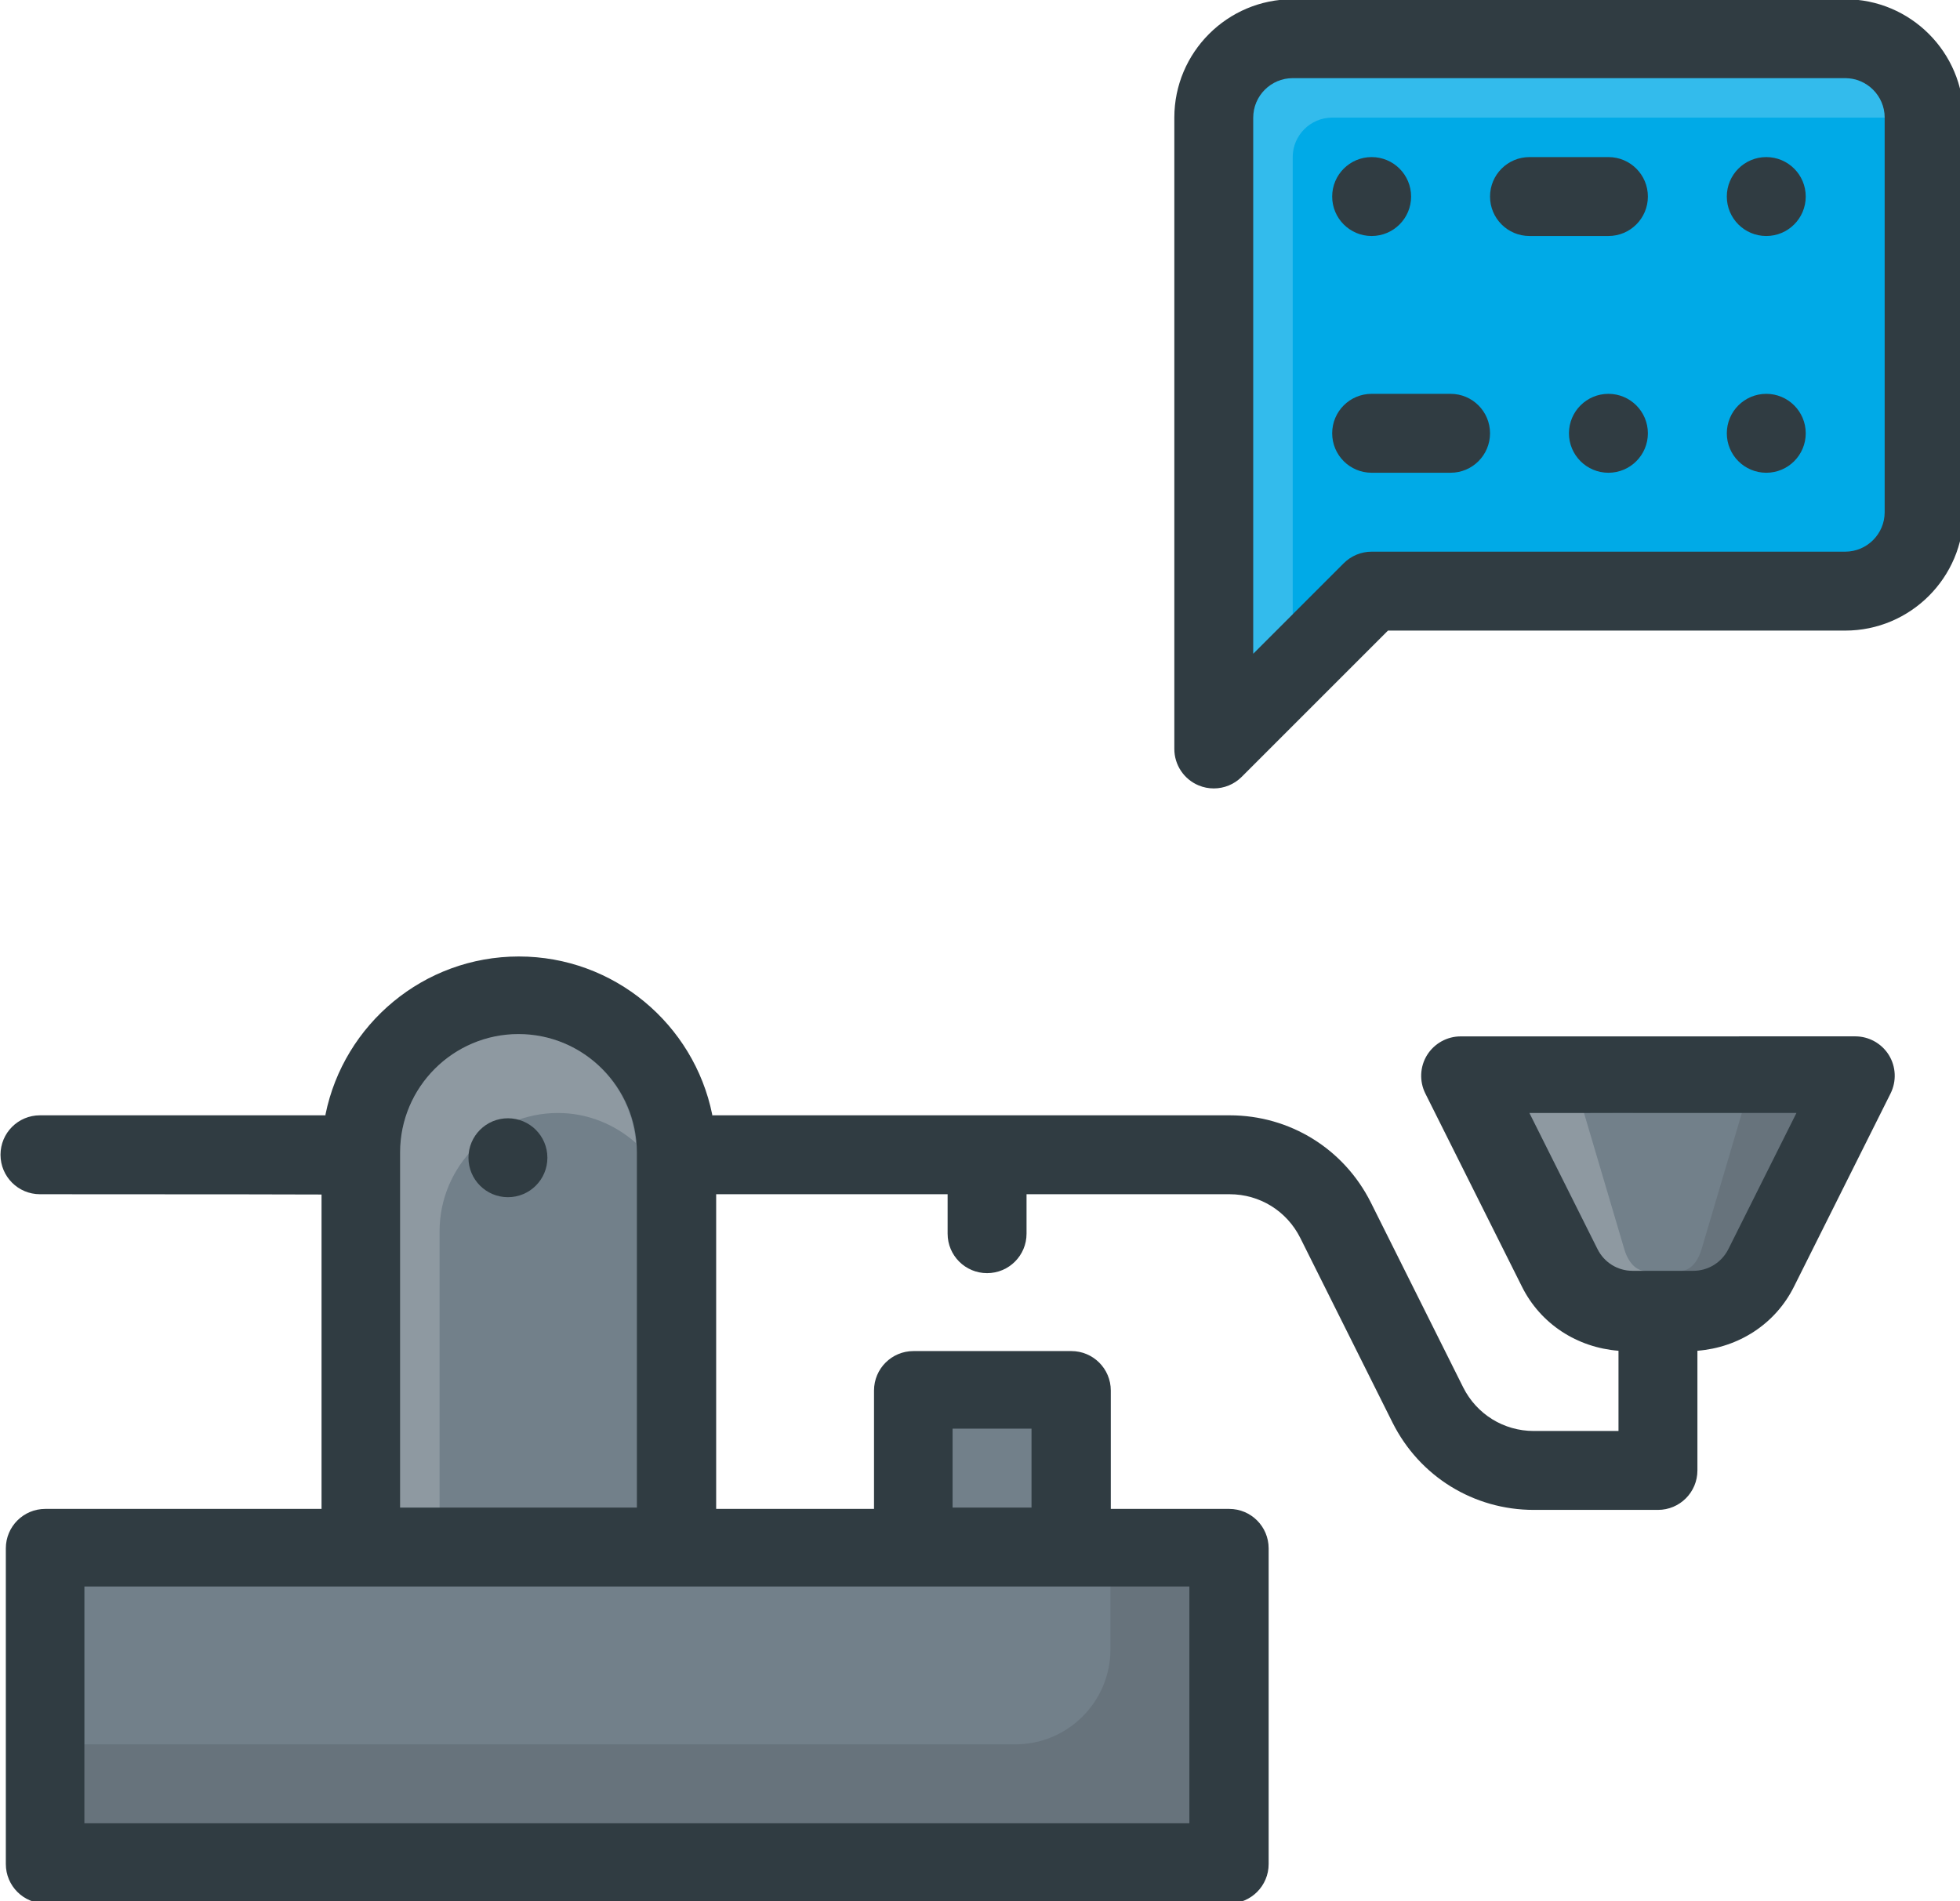 <?xml version="1.0" encoding="UTF-8" standalone="no"?>
<!-- Created with Inkscape (http://www.inkscape.org/) -->

<svg
   xmlns:dc="http://purl.org/dc/elements/1.1/"
   xmlns:cc="http://creativecommons.org/ns#"
   xmlns:rdf="http://www.w3.org/1999/02/22-rdf-syntax-ns#"
   xmlns:svg="http://www.w3.org/2000/svg"
   xmlns="http://www.w3.org/2000/svg"
   xmlns:sodipodi="http://sodipodi.sourceforge.net/DTD/sodipodi-0.dtd"
   xmlns:inkscape="http://www.inkscape.org/namespaces/inkscape"
   viewBox="0 0 140.391 136.197"
   version="1.1"
   id="svg940"
   inkscape:version="0.92.3 (unknown)"
   sodipodi:docname="morse-code.svg">
  <defs
     id="defs934" />
  <sodipodi:namedview
     id="base"
     pagecolor="#ffffff"
     bordercolor="#666666"
     borderopacity="1.0"
     inkscape:pageopacity="0.0"
     inkscape:pageshadow="2"
     inkscape:zoom="0.7"
     inkscape:cx="118.95355"
     inkscape:cy="359.17671"
     inkscape:document-units="mm"
     inkscape:current-layer="g5862"
     showgrid="false"
     inkscape:window-width="1301"
     inkscape:window-height="744"
     inkscape:window-x="65"
     inkscape:window-y="24"
     inkscape:window-maximized="1" />
  <g
     id="g5964"
     transform="matrix(0.265,0,0,0.265,-22.819,34.219)">
    <path
       style="fill:#303c42"
       d="m 278.607,172.097 c -4.956,-24.314 -26.492,-42.667 -52.255,-42.667 -25.763,0 -47.299,18.353 -52.255,42.667 -1.078,21.333 0,0 -1.078,21.333 v 85.333 H 98.352 c -5.896,0 -10.667,4.771 -10.667,10.667 v 85.333 c 0,5.896 4.771,10.667 10.667,10.667 H 418.352 c 5.896,0 10.667,-4.771 10.667,-10.667 v -85.333 c 0,-5.896 -4.771,-10.667 -10.667,-10.667 h -32 v -32 c 0,-5.896 -4.771,-10.667 -10.667,-10.667 h -42.667 c -5.896,0 -10.667,4.771 -10.667,10.667 v 32 h -42.666 v -85.333 z"
       id="path5838"
       inkscape:connector-curvature="0"
       sodipodi:nodetypes="cscccsssssssscsssscccc" />
    <g
       id="morseHandle"
       inkscape:label="morseHandle"
       transform="translate(20.161,63.642)">
      <path
         sodipodi:nodetypes="ccccccccsccscccscccssscsccssscccc"
         inkscape:connector-curvature="0"
         id="path5838-3"
         d="m 576.502,92.442 c -1.958,-3.146 -5.396,-5.062 -9.083,-5.062 l -106.667,0.01 c -3.688,0 -7.125,1.917 -9.083,5.063 -1.938,3.146 -2.104,7.073 -0.458,10.375 l 26.104,52.198 c 5.051,10.141 14.947,16.462 26.104,17.348 v 21.684 h -22.896 c -8.125,0 -15.438,-4.521 -19.083,-11.792 l -24.958,-49.969 c -7.292,-14.542 -21.917,-23.573 -38.167,-23.573 h -141.308 c -104.51,0 0,0 -104.51,0 H 76.752 c -5.896,-10e-4 -10.667,4.77 -10.667,10.666 0,5.896 4.771,10.667 10.667,10.667 181.333,0 81.238,0.794 181.333,0 h 64 v 10.667 c 0,5.896 4.771,10.667 10.667,10.667 5.896,0 10.667,-4.771 10.667,-10.667 v -10.667 h 54.896 c 8.125,0 15.437,4.521 19.083,11.792 l 24.958,49.969 c 7.292,14.541 21.917,23.572 38.167,23.572 h 33.562 c 5.896,0 10.667,-4.771 10.667,-10.667 v -32.35 c 11.158,-0.885 21.053,-7.207 26.104,-17.337 l 26.104,-52.219 c 1.646,-3.313 1.479,-7.24 -0.458,-10.375 z"
         style="fill:#303c42" />
      <path
         inkscape:connector-curvature="0"
         id="path5852"
         d="m 533.117,144.878 c -1.813,3.635 -5.458,5.885 -9.542,5.885 h -16.292 c -4.083,0 -7.729,-2.25 -9.542,-5.896 l -18.396,-36.771 72.167,-0.01 z"
         style="fill:#72808a" />
      <path
         inkscape:connector-curvature="0"
         id="path5854"
         d="m 504.972,144.868 -10.876,-36.771 21.333,-0.005 -36.083,0.005 18.396,36.771 c 1.813,3.646 5.458,5.896 9.542,5.896 h 3.329 c -2.414,0 -4.569,-2.25 -5.641,-5.896 z"
         style="opacity:0.2;fill:#ffffff;enable-background:new" />
      <path
         inkscape:connector-curvature="0"
         id="path5856"
         d="m 536.762,108.089 -10.876,36.789 c -1.072,3.635 -3.227,5.885 -5.641,5.885 h 3.329 c 4.083,0 7.729,-2.25 9.542,-5.885 l 18.396,-36.792 z"
         style="opacity:0.1;enable-background:new" />
    </g>
    <g
       id="g5844"
       transform="translate(87.59,-105.595)">
	<rect
   id="rect5840"
   height="21.333"
   width="21.333"
   style="fill:#72808a"
   y="362.667"
   x="256" />

	<rect
   id="rect5842"
   height="64"
   width="298.667"
   style="fill:#72808a"
   y="405.333"
   x="21.333" />

</g>
    <path
       style="opacity:0.1;enable-background:new"
       d="m 386.257,299.738 v 16.958 c 0,14.198 -11.51,25.708 -25.708,25.708 h -251.626 v 21.333 h 298.667 v -64 h -21.333 z"
       id="path5846"
       inkscape:connector-curvature="0" />
    <path
       style="fill:#72808a"
       d="m 194.257,278.405 v -96 c 0,-17.646 14.354,-32 32,-32 17.646,0 32,14.354 32,32 v 96 z"
       id="path5848"
       inkscape:connector-curvature="0" />
    <path
       style="opacity:0.2;fill:#ffffff;enable-background:new"
       d="m 204.923,203.738 c 0,-17.646 14.354,-32 32,-32 8.105,0 15.431,3.126 21.076,8.111 -1.328,-16.435 -14.971,-29.444 -31.742,-29.444 -17.646,0 -32,14.354 -32,32 v 96 h 10.667 v -74.667 z"
       id="path5850"
       inkscape:connector-curvature="0" />
    <g
       id="g5862"
       transform="translate(168.857,-150.665)">
	<circle
   id="circle5858"
   r="10.667"
   cy="334.499"
   cx="54.543"
   style="fill:#303c42" />

	<path
   id="path5860"
   d="m 241.25,233.854 c 1.313,0.552 2.708,0.813 4.083,0.813 2.771,0 5.5,-1.083 7.542,-3.125 L 292.417,192 H 416 c 17.646,0 32,-14.354 32,-32 V 53.333 c 0,-17.646 -14.354,-32 -32,-32 H 266.667 c -17.646,0 -32,14.354 -32,32 V 224 c 0,4.312 2.604,8.208 6.583,9.854 z"
   style="fill:#303c42"
   inkscape:connector-curvature="0" />

</g>
    <path
       style="fill:#00aae7"
       d="m 424.857,-97.332 c 0,-5.885 4.792,-10.667 10.667,-10.667 h 149.333 c 5.875,0 10.667,4.781 10.667,10.667 V 9.335 c 0,5.885 -4.792,10.667 -10.667,10.667 h -128 c -2.833,0 -5.542,1.125 -7.542,3.125 l -24.458,24.458 z"
       id="path5864"
       inkscape:connector-curvature="0" />
    <path
       style="opacity:0.2;fill:#ffffff;enable-background:new"
       d="m 435.524,-86.665 c 0,-5.885 4.792,-10.667 10.667,-10.667 h 149.333 c 0,-5.885 -4.792,-10.667 -10.667,-10.667 h -149.333 c -5.875,0 -10.667,4.781 -10.667,10.667 V 47.585 l 10.667,-10.667 z"
       id="path5866"
       inkscape:connector-curvature="0" />
    <g
       id="morseMessage"
       transform="translate(168.857,-150.665)"
       inkscape:label="morseMessage">
	<circle
   id="circle5868"
   r="10.667"
   cy="74.667"
   cx="288"
   style="fill:#303c42" />

	<circle
   id="circle5870"
   r="10.667"
   cy="138.667"
   cx="352"
   style="fill:#303c42" />

	<circle
   id="circle5872"
   r="10.667"
   cy="138.667"
   cx="394.667"
   style="fill:#303c42" />

	<circle
   id="circle5874"
   r="10.667"
   cy="74.667"
   cx="394.667"
   style="fill:#303c42" />

	<path
   id="path5876"
   d="M 330.667,85.333 H 352 c 5.896,0 10.667,-4.771 10.667,-10.667 C 362.667,68.771 357.896,64 352,64 H 330.667 C 324.771,64 320,68.771 320,74.667 c 0,5.895 4.771,10.666 10.667,10.666 z"
   style="fill:#303c42"
   inkscape:connector-curvature="0" />

	<path
   id="path5878"
   d="m 309.333,149.333 c 5.896,0 10.667,-4.771 10.667,-10.667 0,-5.896 -4.771,-10.667 -10.667,-10.667 H 288 c -5.896,0 -10.667,4.771 -10.667,10.667 0,5.896 4.771,10.667 10.667,10.667 z"
   style="fill:#303c42"
   inkscape:connector-curvature="0" />

</g>
    <path
       style="fill:url(#SVGID_1_)"
       d="m 641.846,262.481 c -1.958,-3.146 -5.396,-5.062 -9.083,-5.062 l -106.667,0.01 c -3.688,0 -7.125,1.917 -9.083,5.063 -1.938,3.146 -2.104,7.073 -0.458,10.375 l 26.104,52.198 c 5.051,10.141 14.947,16.462 26.104,17.348 v 21.684 h -22.896 c -8.125,0 -15.438,-4.521 -19.083,-11.792 l -24.958,-49.969 c -7.292,-14.542 -21.917,-23.573 -38.167,-23.573 h -141.308 c -4.956,-24.314 -26.492,-42.667 -52.255,-42.667 -25.763,0 -47.299,18.353 -52.255,42.667 h -75.745 c -5.896,-10e-4 -10.667,4.77 -10.667,10.666 0,5.896 4.771,10.667 10.667,10.667 h 74.667 v 85.333 h -74.667 c -5.896,0 -10.667,4.771 -10.667,10.667 v 85.333 c 0,5.896 4.771,10.667 10.667,10.667 h 320 c 5.896,0 10.667,-4.771 10.667,-10.667 v -85.333 c 0,-5.896 -4.771,-10.667 -10.667,-10.667 h -32 v -32 c 0,-5.896 -4.771,-10.667 -10.667,-10.667 h -42.667 c -5.896,0 -10.667,4.771 -10.667,10.667 v 32 h -42.666 v -85.333 h 64 v 10.667 c 0,5.896 4.771,10.667 10.667,10.667 5.896,0 10.667,-4.771 10.667,-10.667 v -10.667 h 54.896 c 8.125,0 15.437,4.521 19.083,11.792 l 24.958,49.969 c 7.292,14.541 21.917,23.572 38.167,23.572 h 33.562 c 5.896,0 10.667,-4.771 10.667,-10.667 v -32.35 c 11.158,-0.885 21.053,-7.207 26.104,-17.337 l 26.104,-52.219 c 1.646,-3.313 1.479,-7.24 -0.458,-10.375 z"
       id="path5974"
       inkscape:connector-curvature="0" />
    <path
       style="fill:url(#SVGID_1_)"
       d="m 410.107,83.189 c 1.313,0.552 2.708,0.813 4.083,0.813 2.771,0 5.5,-1.083 7.542,-3.125 l 39.542,-39.542 h 123.583 c 17.646,0 32,-14.354 32,-32 V -97.332 c 0,-17.646 -14.354,-32 -32,-32 h -149.333 c -17.646,0 -32,14.354 -32,32 V 73.335 c 0,4.312 2.604,8.208 6.583,9.854 z"
       id="path5887"
       inkscape:connector-curvature="0" />
    <g
       id="g5889">
</g>
    <g
       id="g5891">
</g>
    <g
       id="g5893">
</g>
    <g
       id="g5895">
</g>
    <g
       id="g5897">
</g>
    <g
       id="g5899">
</g>
    <g
       id="g5901">
</g>
    <g
       id="g5903">
</g>
    <g
       id="g5905">
</g>
    <g
       id="g5907">
</g>
    <g
       id="g5909">
</g>
    <g
       id="g5911">
</g>
    <g
       id="g5913">
</g>
    <g
       id="g5915">
</g>
    <g
       id="g5917">
</g>
  </g>
</svg>

